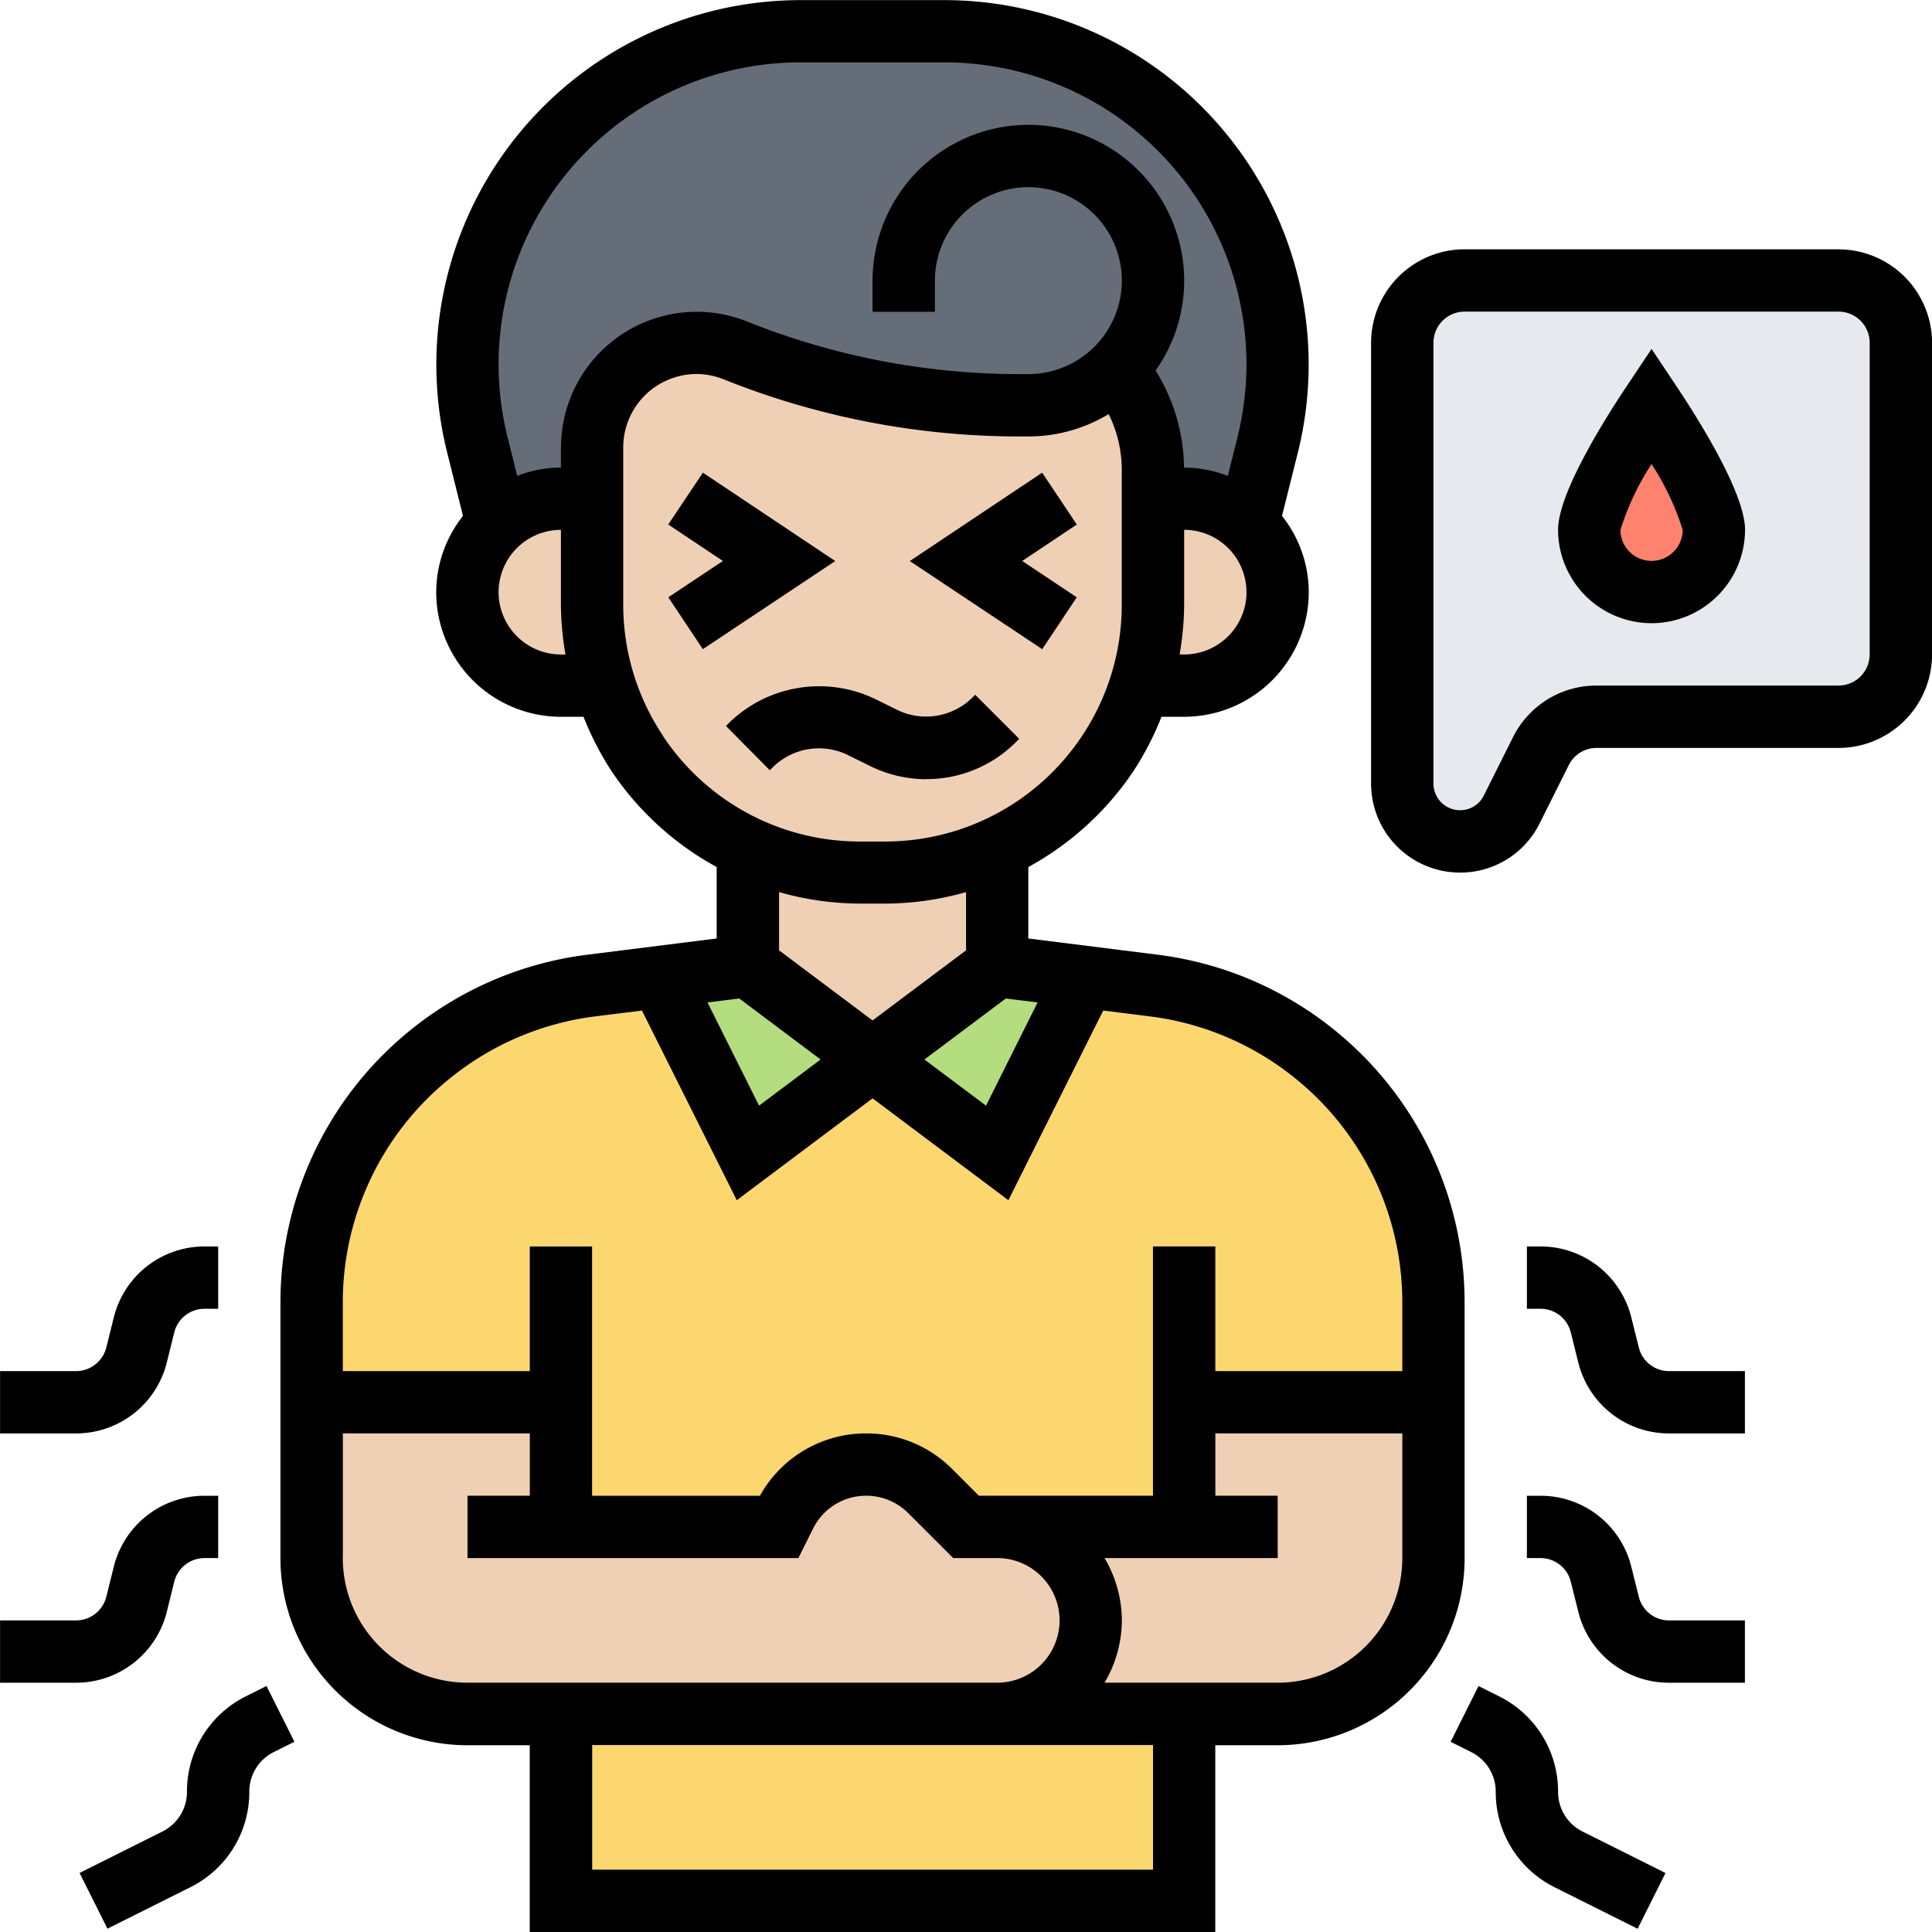 <svg id="dj21" xmlns="http://www.w3.org/2000/svg" width="71.653" height="71.653" viewBox="0 0 71.653 71.653">
  <g id="Group_111" data-name="Group 111" transform="translate(11.557 1.156)">
    <g id="Group_98" data-name="Group 98" transform="translate(9.246 62.408)">
      <path id="Path_206" data-name="Path 206" d="M-2839.971-1227.138v6.934h-23.114v-6.934h23.114Z" transform="translate(2863.085 1227.138)" fill="#fcd770"/>
    </g>
    <g id="Group_99" data-name="Group 99" transform="translate(0 35.075)">
      <path id="Path_207" data-name="Path 207" d="M-2894.725-1400.563v4.623h-8.09l-1.33-1.33a3.36,3.36,0,0,0-2.369-.982,3.35,3.35,0,0,0-3.005,1.861l-.23.451h-8.09v-4.623h-9.246v-3.7a11.859,11.859,0,0,1,4.265-9.107,11.9,11.9,0,0,1,6.114-2.647l2.542-.323,3.259,6.53,4.623-3.467,4.623,3.467,3.259-6.53,2.542.323a11.9,11.9,0,0,1,6.113,2.647,11.84,11.84,0,0,1,3.144,4.08,11.873,11.873,0,0,1,1.121,5.027v3.7Z" transform="translate(2927.085 1416.338)" fill="#fcd770"/>
    </g>
    <g id="Group_100" data-name="Group 100" transform="translate(12.921 34.671)">
      <path id="Path_208" data-name="Path 208" d="M-2829.763-1415.671l-4.623,3.467-3.259-6.53,3.259-.4Z" transform="translate(2837.645 1419.138)" fill="#b4dd7f"/>
    </g>
    <g id="Group_101" data-name="Group 101" transform="translate(20.803 34.671)">
      <path id="Path_209" data-name="Path 209" d="M-2775.2-1418.734l-3.259,6.53-4.623-3.467,4.623-3.467Z" transform="translate(2783.085 1419.138)" fill="#b4dd7f"/>
    </g>
    <g id="Group_102" data-name="Group 102" transform="translate(5.778 0)">
      <path id="Path_210" data-name="Path 210" d="M-2863.023-1646.61a4.666,4.666,0,0,1-3.259,1.341h-.3a28.3,28.3,0,0,1-10.563-2.034,3.864,3.864,0,0,0-1.445-.278,3.89,3.89,0,0,0-2.739,1.132,3.918,3.918,0,0,0-1.132,2.751v1.9h-1.156a3.435,3.435,0,0,0-2.369.936l-.729-2.924a12.515,12.515,0,0,1-.37-3,12.341,12.341,0,0,1,12.343-12.343h5.362a12.309,12.309,0,0,1,8.726,3.617,12.306,12.306,0,0,1,3.617,8.725,12.515,12.515,0,0,1-.37,3l-.728,2.924a3.438,3.438,0,0,0-2.37-.936h-1.155v-1.075a5.8,5.8,0,0,0-1.364-3.733Z" transform="translate(2887.085 1659.138)" fill="#656d78"/>
    </g>
    <g id="Group_103" data-name="Group 103" transform="translate(40.449 9.246)">
      <path id="Path_211" data-name="Path 211" d="M-2628.594-1592.827v11.557a2.319,2.319,0,0,1-2.312,2.312h-8.968a2.312,2.312,0,0,0-2.069,1.283l-1.086,2.161a2.142,2.142,0,0,1-1.919,1.179,2.14,2.14,0,0,1-2.137-2.138v-16.353a2.318,2.318,0,0,1,2.312-2.311h13.868a2.318,2.318,0,0,1,2.312,2.311Z" transform="translate(2647.085 1595.138)" fill="#e6e9ed"/>
    </g>
    <g id="Group_104" data-name="Group 104" transform="translate(47.384 13.868)">
      <path id="Path_212" data-name="Path 212" d="M-2594.462-1558.515a2.318,2.318,0,0,1-2.312,2.311,2.318,2.318,0,0,1-2.311-2.311c0-1.156,2.311-4.623,2.311-4.623S-2594.462-1559.671-2594.462-1558.515Z" transform="translate(2599.085 1563.138)" fill="#ff826e"/>
    </g>
    <g id="Group_105" data-name="Group 105" transform="translate(16.18 30.291)">
      <path id="Path_213" data-name="Path 213" d="M-2805.84-1449.458v4.38l-4.623,3.467-4.623-3.467v-4.38a9.932,9.932,0,0,0,4.149.913h.937A10.022,10.022,0,0,0-2805.84-1449.458Z" transform="translate(2815.085 1449.458)" fill="#f0d0b4"/>
    </g>
    <g id="Group_106" data-name="Group 106" transform="translate(30.742 17.335)">
      <path id="Path_214" data-name="Path 214" d="M-2710.217-1533.221a3.459,3.459,0,0,1-2.45,1.017h-1.618c.462-2.82.462-2.912.462-3v-3.929h1.156a3.439,3.439,0,0,1,2.369.936,3.448,3.448,0,0,1,1.1,2.531,3.459,3.459,0,0,1-1.017,2.45Z" transform="translate(2714.285 1539.138)" fill="#f0d0b4"/>
    </g>
    <g id="Group_107" data-name="Group 107" transform="translate(10.401 11.557)">
      <path id="Path_215" data-name="Path 215" d="M-2834.283-1569.43c0,.093,0,.185-.462,3l-1.214,2.508a9.953,9.953,0,0,1-4.1,3.513,10.024,10.024,0,0,1-4.161.913h-.936a9.93,9.93,0,0,1-4.149-.913c-.185-.081-.358-.173-.532-.266a9.922,9.922,0,0,1-3.571-3.247,10.073,10.073,0,0,1-1.213-2.508,10.084,10.084,0,0,1-.462-3v-5.825a3.916,3.916,0,0,1,1.132-2.75,3.889,3.889,0,0,1,2.739-1.133,3.87,3.87,0,0,1,1.444.277,28.291,28.291,0,0,0,10.563,2.034h.3a4.665,4.665,0,0,0,3.259-1.341,5.8,5.8,0,0,1,1.363,3.733v5Z" transform="translate(2855.085 1579.138)" fill="#f0d0b4"/>
    </g>
    <g id="Group_108" data-name="Group 108" transform="translate(5.778 17.335)">
      <path id="Path_216" data-name="Path 216" d="M-2882.462-1535.208a10.063,10.063,0,0,0,.462,3h-1.618a3.459,3.459,0,0,1-2.45-1.017,3.459,3.459,0,0,1-1.017-2.45,3.446,3.446,0,0,1,1.1-2.531,3.437,3.437,0,0,1,2.369-.936h1.156Z" transform="translate(2887.085 1539.138)" fill="#f0d0b4"/>
    </g>
    <g id="Group_109" data-name="Group 109" transform="translate(25.425 50.851)">
      <path id="Path_217" data-name="Path 217" d="M-2744.151-1302.515v-4.623h9.246v5.778a5.78,5.78,0,0,1-5.778,5.779h-10.4a3.462,3.462,0,0,0,3.466-3.467,3.457,3.457,0,0,0-1.017-2.45,3.457,3.457,0,0,0-2.45-1.017Z" transform="translate(2751.085 1307.138)" fill="#f0d0b4"/>
    </g>
    <g id="Group_110" data-name="Group 110" transform="translate(0 50.851)">
      <path id="Path_218" data-name="Path 218" d="M-2901.659-1302.515a3.459,3.459,0,0,1,2.45,1.017,3.458,3.458,0,0,1,1.016,2.45,3.462,3.462,0,0,1-3.466,3.467h-19.647a5.781,5.781,0,0,1-5.779-5.779v-5.778h9.246v4.623h8.09l.23-.451a3.35,3.35,0,0,1,3.005-1.861,3.359,3.359,0,0,1,2.369.982l1.33,1.329Z" transform="translate(2927.085 1307.138)" fill="#f0d0b4"/>
    </g>
  </g>
  <g id="Group_112" data-name="Group 112">
    <path id="Path_219" data-name="Path 219" d="M-2813.279-1487.548a4.676,4.676,0,0,0,3.331-1.379l.116-.115-1.634-1.634-.117.117a2.444,2.444,0,0,1-2.768.448l-.809-.4a4.791,4.791,0,0,0-5.434.877l-.114.115,1.625,1.643.12-.12a2.437,2.437,0,0,1,2.768-.448l.809.4a4.734,4.734,0,0,0,2.108.5Z" transform="translate(2847.633 1516.443)"/>
    <path id="Path_220" data-name="Path 220" d="M-2834.248-1545.794l-1.285,1.923,2.026,1.352-2.023,1.348,1.28,1.923,4.911-3.268Z" transform="translate(2860.316 1563.324)"/>
    <path id="Path_221" data-name="Path 221" d="M-2767.318-1541.171l-2.023-1.348,2.025-1.352-1.285-1.923-4.909,3.278,4.911,3.268Z" transform="translate(2807.252 1563.324)"/>
    <path id="Path_222" data-name="Path 222" d="M-2891.168-1618.825a12.973,12.973,0,0,0-4.681-9.993,12.982,12.982,0,0,0-6.715-2.914l-4.784-.6v-2.65a11.089,11.089,0,0,0,3.914-3.581,10.97,10.97,0,0,0,1.024-1.991h.84a4.628,4.628,0,0,0,4.623-4.623,4.575,4.575,0,0,0-.993-2.828l.589-2.354a13.5,13.5,0,0,0,.4-3.275,13.518,13.518,0,0,0-13.5-13.5h-5.352a13.518,13.518,0,0,0-13.5,13.5,13.431,13.431,0,0,0,.4,3.275l.588,2.355a4.572,4.572,0,0,0-.993,2.827,4.628,4.628,0,0,0,4.623,4.623h.84a11.224,11.224,0,0,0,1.024,1.991,11.075,11.075,0,0,0,3.915,3.581v2.65l-4.786.6a12.994,12.994,0,0,0-6.713,2.914,12.98,12.98,0,0,0-4.68,10v9.472a6.941,6.941,0,0,0,6.934,6.935h2.312v6.934h25.425v-6.934h2.312a6.941,6.941,0,0,0,6.935-6.935Zm-23.884-9.019-2.282,1.712-1.913-3.828,1.179-.147Zm6.869-2.263,1.179.147-1.913,3.828-2.284-1.712Zm6.614-12.758h-.168a11.165,11.165,0,0,0,.168-1.854v-2.769a2.314,2.314,0,0,1,2.312,2.311A2.314,2.314,0,0,1-2901.57-1642.865Zm-23.114,0a2.314,2.314,0,0,1-2.312-2.311,2.314,2.314,0,0,1,2.312-2.311v2.768a11.014,11.014,0,0,0,.17,1.855Zm0-7.681v.747a4.579,4.579,0,0,0-1.621.309l-.357-1.428a11.268,11.268,0,0,1-.334-2.715,11.206,11.206,0,0,1,11.193-11.193h5.352a11.206,11.206,0,0,1,11.192,11.193,11.282,11.282,0,0,1-.334,2.716l-.357,1.429a4.571,4.571,0,0,0-1.62-.309h-.005a6.945,6.945,0,0,0-1.054-3.6,5.755,5.755,0,0,0,1.06-3.333,5.785,5.785,0,0,0-5.778-5.779,5.785,5.785,0,0,0-5.779,5.779v1.156h2.312v-1.156a3.472,3.472,0,0,1,3.467-3.467,3.471,3.471,0,0,1,3.467,3.467,3.471,3.471,0,0,1-3.467,3.467h-.3a27.185,27.185,0,0,1-10.135-1.951,5.012,5.012,0,0,0-1.867-.361,5.037,5.037,0,0,0-5.032,5.032Zm3.788,10.7a8.756,8.756,0,0,1-1.477-4.876v-5.825a2.724,2.724,0,0,1,2.721-2.72,2.714,2.714,0,0,1,1.01.2,29.464,29.464,0,0,0,10.992,2.116h.3a5.746,5.746,0,0,0,2.979-.829,4.617,4.617,0,0,1,.487,2.067v5a8.751,8.751,0,0,1-1.476,4.874,8.763,8.763,0,0,1-7.3,3.911h-.937a8.759,8.759,0,0,1-7.3-3.91Zm7.3,6.221h.937a11.133,11.133,0,0,0,3-.427v2.16l-3.467,2.6-3.467-2.6v-2.161a11.02,11.02,0,0,0,2.995.426Zm-15.326,6.581a10.656,10.656,0,0,1,5.52-2.4l1.723-.215,3.517,7.034,5.037-3.778,5.037,3.778,3.517-7.034,1.723.215a10.672,10.672,0,0,1,5.521,2.4,10.667,10.667,0,0,1,3.848,8.217v2.539h-6.935v-4.623h-2.312v9.246h-6.456l-.988-.988a4.478,4.478,0,0,0-3.192-1.323,4.49,4.49,0,0,0-3.941,2.312h-6.225v-9.246h-2.311v4.623h-6.934v-2.538A10.665,10.665,0,0,1-2928.924-1627.043Zm-3.849,17.69v-4.623h6.934v2.312h-2.312v2.311h12.272l.545-1.092a2.19,2.19,0,0,1,1.971-1.219,2.189,2.189,0,0,1,1.559.646l1.666,1.665h1.634a2.314,2.314,0,0,1,2.312,2.312,2.314,2.314,0,0,1-2.312,2.311h-19.647A4.627,4.627,0,0,1-2932.773-1609.353Zm30.047,11.557h-20.8v-4.623h20.8Zm4.623-6.934h-6.421a4.576,4.576,0,0,0,.642-2.311,4.577,4.577,0,0,0-.642-2.312h6.421v-2.311h-2.312v-2.312h6.935v4.623A4.628,4.628,0,0,1-2898.1-1604.73Z" transform="translate(2945.486 1667.138)"/>
    <path id="Path_223" data-name="Path 223" d="M-2603.618-1577.562l-.961,1.442c-.753,1.13-2.506,3.905-2.506,5.264a3.471,3.471,0,0,0,3.467,3.467,3.471,3.471,0,0,0,3.467-3.467c0-1.359-1.752-4.134-2.505-5.264Zm0,7.862a1.153,1.153,0,0,1-1.155-1.144,9.781,9.781,0,0,1,1.155-2.449,9.868,9.868,0,0,1,1.156,2.445A1.157,1.157,0,0,1-2603.618-1569.7Z" transform="translate(2664.87 1590.502)"/>
    <path id="Path_224" data-name="Path 224" d="M-2637.75-1603.138h-13.869a3.471,3.471,0,0,0-3.467,3.467v16.349a3.3,3.3,0,0,0,3.3,3.3,3.282,3.282,0,0,0,2.951-1.824l1.08-2.16a1.148,1.148,0,0,1,1.034-.639h8.973a3.471,3.471,0,0,0,3.467-3.467v-11.557a3.471,3.471,0,0,0-3.467-3.467Zm1.155,15.024a1.156,1.156,0,0,1-1.155,1.156h-8.973a3.45,3.45,0,0,0-3.1,1.916l-1.081,2.16a.977.977,0,0,1-.882.547.989.989,0,0,1-.987-.987v-16.349a1.156,1.156,0,0,1,1.155-1.156h13.869a1.156,1.156,0,0,1,1.155,1.156Z" transform="translate(2705.936 1612.384)"/>
    <path id="Path_225" data-name="Path 225" d="M-3000.9-1278.83l.278-1.121a1.157,1.157,0,0,1,1.123-.876h.506v-2.311h-.506a3.464,3.464,0,0,0-3.364,2.626l-.279,1.121a1.159,1.159,0,0,1-1.123.876h-2.818v2.311h2.818A3.466,3.466,0,0,0-3000.9-1278.83Z" transform="translate(3007.085 1338.612)"/>
    <path id="Path_226" data-name="Path 226" d="M-3000.9-1342.83l.278-1.121a1.156,1.156,0,0,1,1.123-.876h.506v-2.311h-.506a3.464,3.464,0,0,0-3.364,2.626l-.279,1.121a1.159,1.159,0,0,1-1.123.876h-2.818v2.311h2.818A3.466,3.466,0,0,0-3000.9-1342.83Z" transform="translate(3007.085 1393.366)"/>
    <path id="Path_227" data-name="Path 227" d="M-2980.487-1233.91a3.938,3.938,0,0,0-2.19,3.542,1.641,1.641,0,0,1-.912,1.475l-3.071,1.536,1.034,2.067,3.072-1.536a3.937,3.937,0,0,0,2.189-3.542,1.64,1.64,0,0,1,.912-1.475l.761-.38-1.035-2.068Z" transform="translate(2989.611 1296.82)"/>
    <path id="Path_228" data-name="Path 228" d="M-2610.934-1279.39l-.281-1.123a3.462,3.462,0,0,0-3.364-2.625h-.506v2.311h.506a1.155,1.155,0,0,1,1.121.875l.281,1.123a3.462,3.462,0,0,0,3.364,2.625H-2607v-2.311h-2.818A1.153,1.153,0,0,1-2610.934-1279.39Z" transform="translate(2671.714 1338.612)"/>
    <path id="Path_229" data-name="Path 229" d="M-2610.934-1343.39l-.281-1.123a3.463,3.463,0,0,0-3.364-2.625h-.506v2.311h.506a1.154,1.154,0,0,1,1.121.875l.281,1.124a3.463,3.463,0,0,0,3.364,2.624H-2607v-2.311h-2.818A1.153,1.153,0,0,1-2610.934-1343.39Z" transform="translate(2671.714 1393.366)"/>
    <path id="Path_230" data-name="Path 230" d="M-2630.684-1230.367a3.937,3.937,0,0,0-2.19-3.542l-.76-.38-1.035,2.068.76.38a1.639,1.639,0,0,1,.913,1.475,3.938,3.938,0,0,0,2.19,3.542l3.072,1.536,1.034-2.067-3.072-1.536A1.64,1.64,0,0,1-2630.684-1230.367Z" transform="translate(2688.469 1296.82)"/>
  </g>
</svg>
